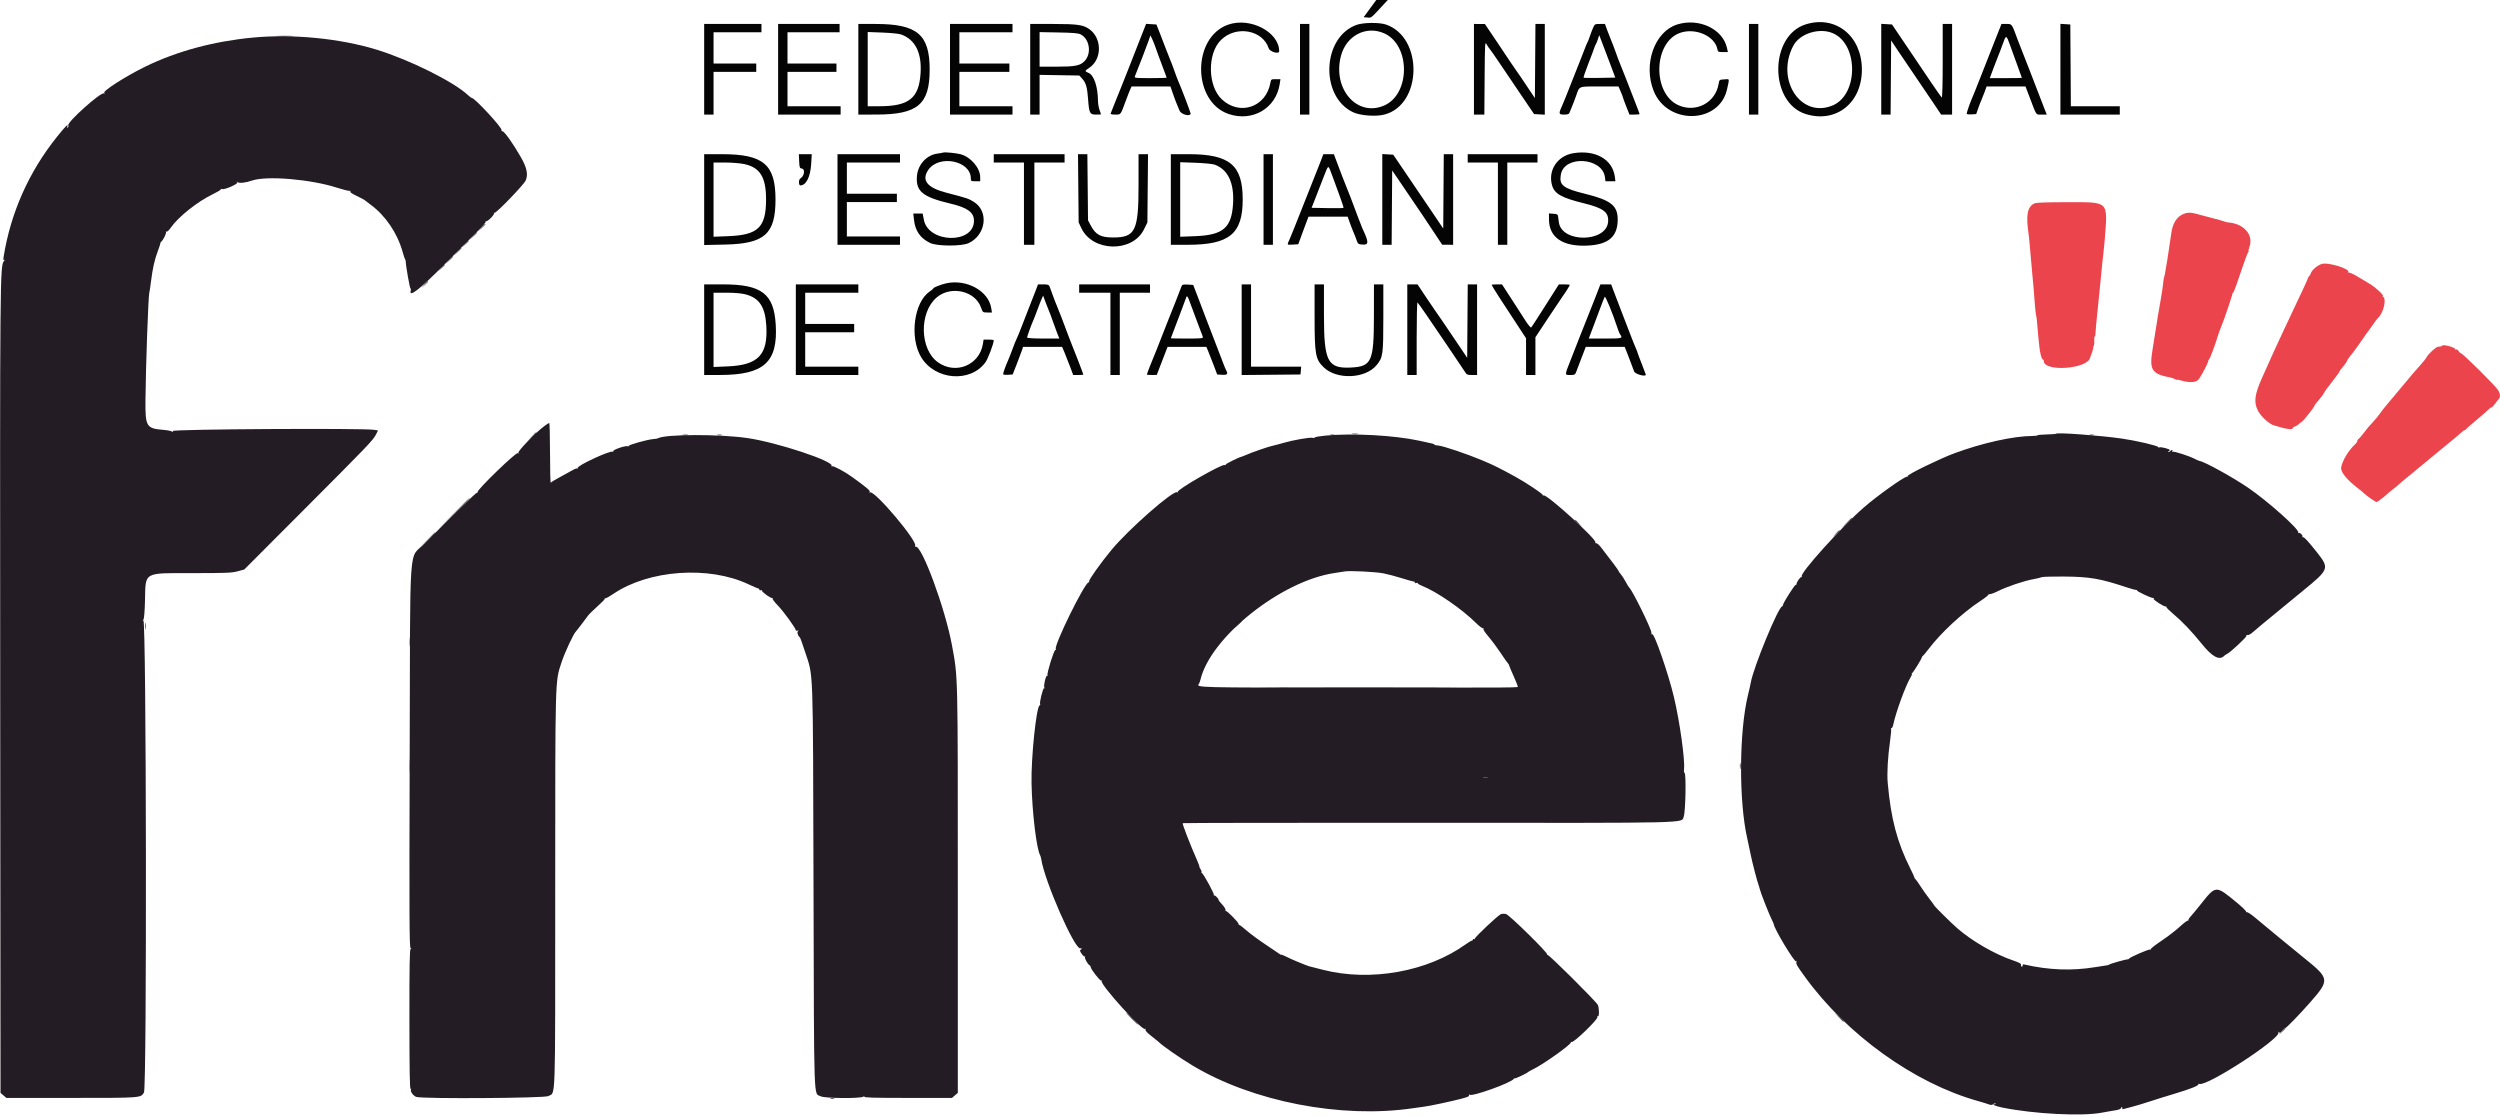 <svg id="svg" version="1.1" xmlns="http://www.w3.org/2000/svg" xmlns:xlink="http://www.w3.org/1999/xlink" width="400" height="178.659" viewBox="0, 0, 400,178.659"><g id="svgg"><path id="path0" d="M325.500 32.548 C 324.377 33.077,324.117 34.448,324.576 37.417 C 324.619 37.692,324.731 38.854,324.825 40.000 C 324.919 41.146,325.070 42.833,325.159 43.750 C 325.340 45.604,325.436 46.738,325.588 48.833 C 325.645 49.612,325.734 50.362,325.785 50.500 C 325.836 50.637,325.897 51.087,325.920 51.500 C 325.966 52.345,326.312 55.783,326.389 56.167 C 326.578 57.105,326.713 57.500,326.847 57.500 C 326.931 57.500,327.000 57.611,327.000 57.746 C 327.000 59.575,334.161 59.029,334.431 57.179 C 334.438 57.126,334.538 56.858,334.653 56.583 C 334.767 56.308,334.878 55.930,334.899 55.743 C 334.920 55.556,334.978 55.331,335.028 55.243 C 335.078 55.155,335.101 54.802,335.081 54.458 C 335.060 54.115,335.095 53.833,335.158 53.833 C 335.221 53.833,335.275 53.627,335.279 53.375 C 335.285 52.919,335.440 51.190,335.589 49.917 C 335.632 49.550,335.828 47.600,336.025 45.583 C 336.446 41.259,336.422 41.495,336.563 40.333 C 336.624 39.829,336.709 38.967,336.751 38.417 C 337.244 32.040,337.555 32.353,330.725 32.352 C 327.380 32.351,325.790 32.411,325.500 32.548 M349.434 34.202 C 348.338 34.600,347.635 35.670,347.414 37.276 C 347.256 38.428,347.204 38.773,346.996 40.083 C 346.894 40.725,346.779 41.475,346.741 41.750 C 346.703 42.025,346.632 42.438,346.583 42.667 C 346.535 42.896,346.462 43.329,346.421 43.630 C 346.381 43.930,346.309 44.238,346.262 44.315 C 346.214 44.391,346.138 44.895,346.091 45.435 C 346.044 45.975,345.844 47.279,345.647 48.333 C 345.449 49.387,345.261 50.475,345.228 50.750 C 345.195 51.025,345.133 51.438,345.091 51.667 C 345.049 51.896,344.933 52.608,344.833 53.250 C 344.734 53.892,344.539 55.110,344.402 55.958 C 343.873 59.213,344.272 59.827,347.294 60.409 C 347.487 60.446,347.800 60.560,347.989 60.661 C 348.178 60.762,348.333 60.810,348.333 60.767 C 348.333 60.725,348.577 60.762,348.875 60.851 C 350.254 61.261,351.292 61.228,351.726 60.760 C 352.125 60.330,353.329 58.060,353.313 57.769 C 353.309 57.687,353.368 57.575,353.444 57.519 C 353.583 57.417,354.364 55.353,354.744 54.083 C 354.854 53.717,355.004 53.267,355.078 53.083 C 355.651 51.659,356.182 50.203,356.567 49.000 C 356.816 48.221,357.058 47.471,357.104 47.333 C 357.150 47.196,357.177 47.054,357.163 47.019 C 357.149 46.983,357.201 46.908,357.277 46.852 C 357.428 46.742,357.807 45.717,358.853 42.588 C 359.220 41.491,359.600 40.497,359.697 40.380 C 359.795 40.263,359.831 40.167,359.778 40.167 C 359.725 40.167,359.782 39.881,359.905 39.532 C 360.604 37.551,359.033 35.767,356.422 35.577 C 356.327 35.570,356.137 35.521,356.000 35.468 C 355.708 35.356,354.818 35.107,353.417 34.745 C 352.867 34.603,352.304 34.455,352.167 34.415 C 350.622 33.970,350.169 33.935,349.434 34.202 M371.440 42.243 C 370.712 42.504,369.890 43.221,369.729 43.738 C 369.670 43.928,369.552 44.128,369.466 44.183 C 369.381 44.238,369.290 44.388,369.265 44.517 C 369.240 44.645,368.860 45.500,368.420 46.417 C 367.555 48.223,366.160 51.181,365.670 52.250 C 365.502 52.617,365.065 53.554,364.700 54.333 C 364.063 55.691,363.597 56.719,361.937 60.433 C 360.730 63.132,360.575 64.361,361.273 65.711 C 361.766 66.664,363.168 67.934,363.877 68.070 C 363.991 68.091,364.491 68.235,364.989 68.388 C 365.987 68.695,366.833 68.752,366.833 68.511 C 366.833 68.426,366.983 68.308,367.166 68.250 C 367.348 68.192,367.592 68.053,367.707 67.941 C 367.822 67.828,368.084 67.621,368.288 67.480 C 368.656 67.226,370.329 65.094,370.338 64.867 C 370.341 64.803,370.630 64.427,370.981 64.033 C 371.333 63.638,371.724 63.113,371.852 62.866 C 371.979 62.619,372.158 62.335,372.250 62.236 C 372.342 62.136,372.567 61.847,372.750 61.594 C 372.933 61.340,373.365 60.773,373.708 60.334 C 374.052 59.895,374.333 59.483,374.333 59.419 C 374.333 59.355,374.596 58.996,374.917 58.621 C 375.238 58.247,375.500 57.867,375.500 57.779 C 375.500 57.690,375.781 57.276,376.125 56.858 C 376.646 56.225,377.761 54.676,378.707 53.271 C 378.822 53.100,378.992 52.875,379.083 52.771 C 379.175 52.668,379.475 52.246,379.750 51.833 C 380.025 51.421,380.337 51.008,380.443 50.917 C 381.337 50.143,381.897 47.856,381.287 47.468 C 381.175 47.397,381.155 47.337,381.242 47.336 C 381.542 47.331,380.083 45.966,379.250 45.473 C 378.792 45.202,377.866 44.647,377.193 44.240 C 376.520 43.832,375.883 43.549,375.777 43.610 C 375.670 43.670,375.642 43.655,375.714 43.576 C 376.192 43.051,372.446 41.883,371.440 42.243 M390.764 55.292 C 390.639 55.416,390.554 55.440,390.084 55.479 C 389.750 55.507,388.536 56.617,388.251 57.154 C 388.126 57.390,387.699 57.932,387.303 58.359 C 386.907 58.786,386.358 59.409,386.083 59.744 C 385.808 60.080,385.471 60.483,385.333 60.642 C 384.937 61.098,382.597 63.896,382.457 64.082 C 382.387 64.174,382.102 64.512,381.824 64.833 C 381.545 65.154,381.082 65.750,380.795 66.157 C 380.508 66.565,380.043 67.135,379.761 67.424 C 379.172 68.031,378.653 68.649,378.027 69.491 C 377.784 69.817,377.491 70.143,377.376 70.217 C 377.261 70.290,377.167 70.442,377.167 70.555 C 377.167 70.667,377.035 70.879,376.875 71.026 C 375.780 72.027,374.774 73.683,374.590 74.786 C 374.467 75.523,375.483 76.764,377.420 78.241 C 377.744 78.489,378.139 78.823,378.297 78.985 C 378.639 79.336,380.093 80.333,380.263 80.333 C 380.385 80.333,381.784 79.256,382.083 78.931 C 382.175 78.831,382.533 78.539,382.879 78.280 C 383.225 78.022,383.675 77.647,383.879 77.446 C 384.083 77.246,384.586 76.820,384.997 76.500 C 385.408 76.179,385.866 75.804,386.015 75.667 C 386.164 75.529,386.573 75.192,386.922 74.917 C 387.272 74.642,387.911 74.117,388.342 73.750 C 388.774 73.383,389.417 72.847,389.772 72.559 C 390.127 72.270,390.754 71.755,391.167 71.414 C 391.579 71.073,392.251 70.522,392.660 70.189 C 393.069 69.856,393.579 69.415,393.793 69.208 C 394.007 69.002,394.247 68.833,394.327 68.833 C 394.407 68.833,394.497 68.775,394.528 68.704 C 394.558 68.633,395.258 68.016,396.083 67.333 C 396.908 66.650,397.790 65.883,398.043 65.629 C 398.296 65.375,398.572 65.167,398.657 65.167 C 398.741 65.167,398.982 64.923,399.191 64.625 C 399.401 64.327,399.669 63.984,399.786 63.863 C 400.089 63.552,400.050 62.999,399.686 62.417 C 399.205 61.647,394.003 56.500,393.707 56.500 C 393.637 56.500,393.485 56.347,393.368 56.160 C 393.251 55.973,393.083 55.865,392.995 55.920 C 392.906 55.975,392.833 55.952,392.833 55.868 C 392.833 55.587,390.984 55.072,390.764 55.292 " stroke="none" fill="#ec444c" fill-rule="evenodd"></path><path id="path1" d="M219.194 1.375 L 218.183 2.750 218.792 2.804 C 219.442 2.861,219.271 2.999,221.388 0.708 L 222.042 -0.000 221.124 -0.000 L 220.205 0.000 219.194 1.375 M196.513 3.941 C 190.696 5.977,190.749 16.261,196.586 18.242 C 200.410 19.541,204.173 17.325,204.757 13.431 L 204.871 12.667 204.121 12.667 C 203.385 12.667,203.368 12.679,203.255 13.292 C 202.543 17.159,198.353 18.569,195.501 15.901 C 193.213 13.761,193.143 8.559,195.373 6.378 C 197.776 4.029,202.019 4.778,202.991 7.722 C 203.182 8.302,204.667 8.723,204.667 8.197 C 204.667 5.123,200.038 2.707,196.513 3.941 M217.083 3.969 C 211.578 5.897,211.132 15.331,216.424 17.929 C 217.570 18.492,220.056 18.693,221.473 18.337 C 227.567 16.807,227.773 5.970,221.747 3.924 C 220.691 3.566,218.167 3.590,217.083 3.969 M268.362 3.914 C 264.729 5.048,262.874 10.277,264.589 14.552 C 266.794 20.053,275.106 19.848,276.333 14.263 C 276.726 12.473,276.775 12.642,275.884 12.699 C 275.094 12.750,275.091 12.753,274.973 13.446 C 274.467 16.432,271.361 18.079,268.568 16.844 C 264.342 14.975,264.516 6.771,268.813 5.257 C 271.253 4.397,274.358 5.751,274.780 7.858 C 274.869 8.301,274.929 8.333,275.670 8.333 L 276.465 8.333 276.310 7.645 C 275.631 4.626,271.818 2.835,268.362 3.914 M288.915 3.898 C 283.067 5.731,283.060 16.406,288.905 18.242 C 293.771 19.770,297.935 16.457,297.902 11.083 C 297.869 5.732,293.700 2.399,288.915 3.898 M112.667 11.083 L 112.667 18.333 113.417 18.333 L 114.167 18.333 114.167 14.917 L 114.167 11.500 117.583 11.500 L 121.000 11.500 121.000 10.833 L 121.000 10.167 117.583 10.167 L 114.167 10.167 114.167 7.667 L 114.167 5.167 118.000 5.167 L 121.833 5.167 121.833 4.500 L 121.833 3.833 117.250 3.833 L 112.667 3.833 112.667 11.083 M124.500 11.083 L 124.500 18.333 129.500 18.333 L 134.500 18.333 134.500 17.667 L 134.500 17.000 130.250 17.000 L 126.000 17.000 126.000 14.250 L 126.000 11.500 129.917 11.500 L 133.833 11.500 133.833 10.833 L 133.833 10.167 129.917 10.167 L 126.000 10.167 126.000 7.667 L 126.000 5.167 130.167 5.167 L 134.333 5.167 134.333 4.500 L 134.333 3.833 129.417 3.833 L 124.500 3.833 124.500 11.083 M137.333 11.083 L 137.333 18.333 140.208 18.330 C 146.822 18.324,148.739 16.715,148.747 11.167 C 148.754 5.509,146.767 3.833,140.053 3.833 L 137.333 3.833 137.333 11.083 M152.000 11.083 L 152.000 18.333 157.000 18.333 L 162.000 18.333 162.000 17.667 L 162.000 17.000 157.750 17.000 L 153.500 17.000 153.500 14.250 L 153.500 11.500 157.500 11.500 L 161.500 11.500 161.500 10.833 L 161.500 10.167 157.500 10.167 L 153.500 10.167 153.500 7.667 L 153.500 5.167 157.750 5.167 L 162.000 5.167 162.000 4.500 L 162.000 3.833 157.000 3.833 L 152.000 3.833 152.000 11.083 M164.833 11.083 L 164.833 18.333 165.583 18.333 L 166.333 18.333 166.333 15.157 L 166.333 11.980 169.514 12.032 L 172.695 12.083 173.173 12.618 C 173.753 13.268,173.955 13.977,174.092 15.833 C 174.261 18.128,174.364 18.333,175.346 18.333 C 175.797 18.333,176.166 18.315,176.164 18.292 C 176.163 18.269,176.054 17.950,175.921 17.583 C 175.789 17.217,175.678 16.548,175.674 16.097 C 175.654 13.862,175.032 12.025,174.175 11.670 C 173.534 11.404,173.540 11.335,174.250 10.875 C 176.295 9.550,176.366 6.242,174.382 4.731 C 173.386 3.972,172.460 3.833,168.408 3.833 L 164.833 3.833 164.833 11.083 M182.535 5.950 C 182.071 7.124,181.196 9.358,180.590 10.917 C 179.983 12.475,179.418 13.900,179.333 14.083 C 179.249 14.267,178.870 15.204,178.491 16.167 C 178.112 17.129,177.764 18.010,177.717 18.125 C 177.655 18.275,177.858 18.333,178.441 18.333 C 179.359 18.333,179.270 18.451,180.141 16.083 C 180.411 15.350,180.727 14.544,180.843 14.292 L 181.054 13.833 184.163 13.833 L 187.272 13.833 187.659 14.958 C 187.872 15.577,188.143 16.308,188.263 16.583 C 188.382 16.858,188.593 17.365,188.731 17.708 C 188.983 18.333,190.500 18.714,190.500 18.153 C 190.500 17.983,188.837 13.634,188.498 12.917 C 188.411 12.733,188.143 12.021,187.902 11.333 C 187.662 10.646,187.363 9.858,187.239 9.583 C 187.114 9.308,186.789 8.483,186.515 7.750 C 186.242 7.017,185.795 5.854,185.522 5.167 L 185.026 3.917 184.202 3.867 L 183.377 3.817 182.535 5.950 M208.000 11.083 L 208.000 18.333 208.750 18.333 L 209.500 18.333 209.500 11.083 L 209.500 3.833 208.750 3.833 L 208.000 3.833 208.000 11.083 M235.833 11.083 L 235.833 18.333 236.665 18.333 L 237.496 18.333 237.540 12.458 C 237.582 6.789,237.593 6.602,237.871 7.109 C 238.029 7.398,238.255 7.736,238.372 7.859 C 238.489 7.982,239.163 8.946,239.870 10.000 C 240.577 11.054,242.122 13.342,243.303 15.083 L 245.451 18.250 246.309 18.300 L 247.167 18.351 247.167 11.092 L 247.167 3.833 246.419 3.833 L 245.671 3.833 245.627 9.763 L 245.583 15.692 244.667 14.331 C 244.162 13.582,243.563 12.685,243.333 12.338 C 243.104 11.990,242.782 11.528,242.617 11.311 C 242.452 11.094,242.040 10.493,241.700 9.974 C 241.361 9.456,240.296 7.864,239.333 6.436 L 237.583 3.841 236.708 3.837 L 235.833 3.833 235.833 11.083 M254.853 4.542 C 254.687 4.931,254.454 5.550,254.337 5.917 C 254.219 6.283,254.069 6.658,254.002 6.750 C 253.936 6.842,253.673 7.479,253.419 8.167 C 253.165 8.854,252.858 9.642,252.737 9.917 C 252.615 10.192,252.021 11.692,251.415 13.250 C 250.810 14.808,250.172 16.394,249.998 16.773 C 249.341 18.208,249.360 18.333,250.237 18.333 C 250.823 18.333,251.035 18.263,251.113 18.042 C 251.170 17.881,251.346 17.450,251.505 17.083 C 251.664 16.717,251.966 15.929,252.175 15.333 C 252.739 13.729,252.480 13.833,255.917 13.833 L 258.959 13.833 259.313 14.656 C 259.507 15.108,259.667 15.525,259.667 15.581 C 259.667 15.637,259.902 16.280,260.190 17.008 L 260.714 18.333 261.524 18.333 C 261.969 18.333,262.333 18.293,262.333 18.244 C 262.333 18.195,261.996 17.295,261.583 16.244 C 261.171 15.193,260.493 13.452,260.076 12.375 C 259.660 11.298,259.249 10.267,259.163 10.083 C 259.077 9.900,258.809 9.188,258.568 8.500 C 258.326 7.813,257.999 6.950,257.840 6.583 C 257.681 6.217,257.381 5.448,257.172 4.875 L 256.793 3.833 255.974 3.833 C 255.169 3.833,255.150 3.845,254.853 4.542 M279.833 11.083 L 279.833 18.333 280.583 18.333 L 281.333 18.333 281.333 11.083 L 281.333 3.833 280.583 3.833 L 279.833 3.833 279.833 11.083 M301.000 11.075 L 301.000 18.333 301.748 18.333 L 302.496 18.333 302.540 12.404 L 302.583 6.475 303.449 7.779 C 303.925 8.496,305.109 10.246,306.080 11.667 C 307.051 13.088,308.461 15.169,309.213 16.292 L 310.581 18.333 311.457 18.333 L 312.333 18.333 312.333 11.083 L 312.333 3.833 311.583 3.833 L 310.833 3.833 310.833 9.760 C 310.833 13.194,310.771 15.648,310.685 15.594 C 310.603 15.544,309.817 14.433,308.938 13.126 C 308.058 11.819,306.300 9.213,305.030 7.333 L 302.721 3.917 301.861 3.866 L 301.000 3.816 301.000 11.075 M319.131 6.625 C 318.523 8.160,317.528 10.692,316.920 12.250 C 316.312 13.808,315.701 15.331,315.562 15.634 C 315.258 16.296,314.667 17.992,314.667 18.202 C 314.667 18.284,315.010 18.329,315.430 18.301 L 316.194 18.250 316.512 17.333 C 316.687 16.829,316.904 16.267,316.994 16.083 C 317.084 15.900,317.315 15.319,317.508 14.792 L 317.857 13.833 320.970 13.835 L 324.083 13.838 324.732 15.544 C 325.903 18.626,325.702 18.333,326.649 18.333 L 327.482 18.333 327.168 17.542 C 326.697 16.356,325.813 14.064,324.676 11.083 C 324.116 9.617,323.587 8.267,323.499 8.083 C 323.411 7.900,323.120 7.150,322.851 6.417 C 321.870 3.742,321.934 3.833,321.033 3.833 L 320.237 3.833 319.131 6.625 M329.667 11.074 L 329.667 18.333 334.417 18.333 L 339.167 18.333 339.167 17.667 L 339.167 17.000 335.252 17.000 L 331.337 17.000 331.294 10.458 L 331.250 3.917 330.458 3.866 L 329.667 3.815 329.667 11.074 M221.500 5.346 C 225.678 7.235,225.678 15.013,221.500 16.869 C 217.148 18.802,213.147 14.217,214.559 8.917 C 215.422 5.679,218.610 4.040,221.500 5.346 M293.333 5.346 C 297.362 7.168,297.331 15.083,293.288 16.841 C 288.209 19.051,284.038 12.822,286.920 7.333 C 287.964 5.346,291.149 4.359,293.333 5.346 M144.167 5.510 C 146.437 6.325,147.502 8.440,147.292 11.715 C 147.034 15.734,145.439 17.000,140.636 17.000 L 138.833 17.000 138.833 11.060 L 138.833 5.121 141.208 5.211 C 142.515 5.260,143.846 5.395,144.167 5.510 M172.902 5.500 C 174.368 6.256,174.694 8.614,173.497 9.810 C 172.794 10.514,171.995 10.667,169.022 10.667 L 166.333 10.667 166.333 7.903 L 166.333 5.140 169.375 5.195 C 171.666 5.236,172.536 5.312,172.902 5.500 M44.368 5.790 C 44.982 5.822,46.032 5.822,46.701 5.791 C 47.370 5.759,46.867 5.733,45.583 5.732 C 44.300 5.732,43.753 5.758,44.368 5.790 M184.930 7.715 C 185.088 8.193,185.543 9.430,185.942 10.466 C 186.340 11.501,186.667 12.382,186.667 12.424 C 186.667 12.466,185.496 12.500,184.066 12.500 C 181.654 12.500,181.473 12.479,181.583 12.208 C 182.165 10.778,183.586 7.088,183.799 6.454 L 184.066 5.658 184.355 6.253 C 184.514 6.580,184.773 7.238,184.930 7.715 M257.635 10.250 L 258.447 12.417 255.950 12.463 C 254.577 12.488,253.417 12.473,253.373 12.429 C 253.329 12.384,253.667 11.389,254.125 10.216 C 254.583 9.043,255.014 7.896,255.083 7.667 C 255.151 7.438,255.264 7.175,255.332 7.083 C 255.401 6.992,255.550 6.625,255.665 6.270 L 255.874 5.622 256.348 6.853 C 256.609 7.530,257.188 9.058,257.635 10.250 M321.631 7.292 C 321.918 8.094,322.454 9.575,322.823 10.583 C 323.191 11.592,323.494 12.435,323.496 12.458 C 323.498 12.481,322.345 12.500,320.934 12.500 L 318.368 12.500 318.938 10.958 C 319.252 10.110,319.607 9.192,319.729 8.917 C 319.850 8.642,320.156 7.835,320.408 7.125 C 320.980 5.515,320.996 5.517,321.631 7.292 M150.917 24.408 C 150.825 24.444,150.401 24.521,149.975 24.578 C 148.256 24.809,146.879 26.314,146.713 28.142 C 146.490 30.601,147.601 31.520,152.078 32.579 C 154.817 33.227,155.833 33.972,155.833 35.333 C 155.833 39.077,148.562 38.936,147.822 35.178 L 147.623 34.167 146.873 34.167 L 146.124 34.167 146.240 35.196 C 146.440 36.962,147.262 38.130,148.833 38.881 C 149.950 39.415,153.889 39.422,155.000 38.893 C 157.728 37.592,158.236 33.904,155.900 32.357 C 155.062 31.802,154.791 31.710,151.389 30.825 C 148.336 30.031,147.394 28.832,148.527 27.182 C 150.237 24.691,155.329 25.708,155.333 28.542 C 155.333 28.974,155.376 29.000,156.083 29.000 L 156.833 29.000 156.833 28.352 C 156.833 26.880,155.316 25.104,153.694 24.678 C 152.977 24.490,151.157 24.313,150.917 24.408 M251.701 24.519 C 249.176 24.939,247.646 27.271,248.331 29.657 C 248.718 31.007,249.857 31.650,253.414 32.523 C 256.581 33.301,257.443 33.970,257.292 35.533 C 256.979 38.796,249.957 38.887,249.429 35.635 C 249.380 35.332,249.320 34.896,249.295 34.667 C 249.256 34.304,249.158 34.243,248.542 34.199 L 247.833 34.148 247.837 35.115 C 247.848 37.969,249.997 39.455,253.889 39.300 C 257.344 39.163,258.833 37.897,258.833 35.099 C 258.833 32.890,257.711 32.013,253.586 31.000 C 250.067 30.135,249.421 29.614,249.742 27.900 C 250.324 24.797,256.365 25.179,256.790 28.347 L 256.877 29.000 257.673 29.000 L 258.468 29.000 258.377 28.292 C 258.015 25.489,255.252 23.928,251.701 24.519 M112.667 31.936 L 112.667 39.205 116.042 39.130 C 122.342 38.991,124.081 37.430,124.081 31.917 C 124.081 26.316,122.148 24.676,115.542 24.670 L 112.667 24.667 112.667 31.936 M127.867 25.792 C 127.912 26.814,127.951 26.922,128.292 26.970 C 128.864 27.051,128.699 28.172,128.059 28.550 C 127.759 28.727,127.760 29.667,128.061 29.667 C 128.974 29.667,129.666 28.293,129.789 26.237 L 129.882 24.667 128.850 24.667 L 127.818 24.667 127.867 25.792 M134.000 31.917 L 134.000 39.167 139.000 39.167 L 144.000 39.167 144.000 38.500 L 144.000 37.833 139.750 37.833 L 135.500 37.833 135.500 35.083 L 135.500 32.333 139.500 32.333 L 143.500 32.333 143.500 31.667 L 143.500 31.000 139.500 31.000 L 135.500 31.000 135.500 28.500 L 135.500 26.000 139.750 26.000 L 144.000 26.000 144.000 25.333 L 144.000 24.667 139.000 24.667 L 134.000 24.667 134.000 31.917 M159.000 25.333 L 159.000 26.000 161.417 26.000 L 163.833 26.000 163.833 32.583 L 163.833 39.167 164.667 39.167 L 165.500 39.167 165.500 32.583 L 165.500 26.000 167.917 26.000 L 170.333 26.000 170.333 25.333 L 170.333 24.667 164.667 24.667 L 159.000 24.667 159.000 25.333 M172.531 30.125 L 172.583 35.583 173.016 36.500 C 174.819 40.324,181.189 40.453,183.036 36.702 L 183.583 35.592 183.633 30.129 L 183.684 24.667 182.925 24.667 L 182.167 24.667 182.167 29.599 C 182.167 36.936,181.661 37.986,178.120 37.996 C 176.123 38.002,175.309 37.569,174.524 36.083 L 174.083 35.250 174.031 29.958 L 173.979 24.667 173.229 24.667 L 172.479 24.667 172.531 30.125 M187.333 31.917 L 187.333 39.167 190.042 39.166 C 196.715 39.163,198.833 37.414,198.833 31.907 C 198.833 26.414,196.763 24.676,190.208 24.670 L 187.333 24.667 187.333 31.917 M202.167 31.917 L 202.167 39.167 202.917 39.167 L 203.667 39.167 203.667 31.917 L 203.667 24.667 202.917 24.667 L 202.167 24.667 202.167 31.917 M211.180 26.125 C 210.872 26.927,210.523 27.808,210.404 28.083 C 210.285 28.358,209.394 30.608,208.424 33.083 C 207.454 35.558,206.512 37.904,206.330 38.296 C 205.897 39.231,205.872 39.192,206.861 39.134 L 207.721 39.083 208.363 37.333 C 208.716 36.371,209.086 35.377,209.185 35.125 L 209.366 34.667 212.494 34.667 L 215.622 34.667 215.996 35.708 C 216.202 36.281,216.473 36.975,216.598 37.250 C 216.724 37.525,216.929 38.050,217.054 38.417 C 217.272 39.053,217.317 39.086,218.058 39.134 C 219.024 39.197,219.013 38.711,217.999 36.583 C 217.911 36.400,217.617 35.650,217.345 34.917 C 216.327 32.173,215.651 30.406,215.496 30.083 C 215.408 29.900,215.067 29.037,214.739 28.167 C 214.410 27.296,213.979 26.152,213.779 25.625 L 213.417 24.667 212.579 24.667 L 211.741 24.667 211.180 26.125 M221.167 31.908 L 221.167 39.167 221.915 39.167 L 222.662 39.167 222.706 33.220 L 222.750 27.274 224.329 29.595 C 227.246 33.882,228.162 35.240,229.459 37.202 L 230.750 39.154 231.625 39.160 L 232.500 39.167 232.500 31.917 L 232.500 24.667 231.752 24.667 L 231.004 24.667 230.960 30.618 L 230.917 36.568 229.577 34.576 C 228.419 32.854,226.531 30.068,223.667 25.853 L 222.917 24.750 222.042 24.700 L 221.167 24.649 221.167 31.908 M234.833 25.333 L 234.833 26.000 237.250 26.000 L 239.667 26.000 239.667 32.583 L 239.667 39.167 240.417 39.167 L 241.167 39.167 241.167 32.583 L 241.167 26.000 243.583 26.000 L 246.000 26.000 246.000 25.333 L 246.000 24.667 240.417 24.667 L 234.833 24.667 234.833 25.333 M119.071 26.250 C 121.609 26.788,122.578 28.357,122.570 31.917 C 122.560 36.380,121.312 37.596,116.542 37.785 L 114.167 37.879 114.167 31.940 L 114.167 26.000 116.042 26.003 C 117.073 26.004,118.436 26.116,119.071 26.250 M194.333 26.340 C 196.484 27.107,197.504 29.289,197.286 32.657 C 197.039 36.471,195.680 37.617,191.208 37.788 L 188.833 37.879 188.833 31.917 L 188.833 25.955 191.292 26.044 C 192.644 26.093,194.012 26.226,194.333 26.340 M212.788 27.125 C 212.899 27.377,213.133 28.000,213.308 28.509 C 213.483 29.019,213.944 30.279,214.332 31.310 C 214.720 32.341,215.002 33.220,214.959 33.264 C 214.915 33.307,213.750 33.322,212.369 33.296 L 209.858 33.250 210.480 31.667 C 210.822 30.796,211.397 29.315,211.759 28.376 C 212.486 26.489,212.499 26.472,212.788 27.125 M76.991 36.458 L 76.417 37.083 77.042 36.509 C 77.385 36.193,77.667 35.912,77.667 35.884 C 77.667 35.757,77.526 35.877,76.991 36.458 M75.658 37.792 L 75.083 38.417 75.708 37.842 C 76.052 37.526,76.333 37.245,76.333 37.217 C 76.333 37.090,76.192 37.210,75.658 37.792 M74.406 39.042 L 73.917 39.583 74.458 39.094 C 74.963 38.638,75.077 38.500,74.948 38.500 C 74.919 38.500,74.675 38.744,74.406 39.042 M73.158 40.292 L 72.583 40.917 73.208 40.342 C 73.552 40.026,73.833 39.745,73.833 39.717 C 73.833 39.590,73.692 39.710,73.158 40.292 M71.824 41.625 L 71.250 42.250 71.875 41.676 C 72.219 41.360,72.500 41.078,72.500 41.051 C 72.500 40.923,72.359 41.043,71.824 41.625 M70.573 42.875 L 70.083 43.417 70.625 42.927 C 70.923 42.658,71.167 42.414,71.167 42.385 C 71.167 42.257,71.029 42.370,70.573 42.875 M67.906 45.542 L 67.417 46.083 67.958 45.594 C 68.463 45.138,68.577 45.000,68.448 45.000 C 68.419 45.000,68.175 45.244,67.906 45.542 M151.417 45.325 C 150.598 45.502,149.334 45.998,149.332 46.143 C 149.332 46.202,149.062 46.433,148.734 46.657 C 146.229 48.363,145.501 54.006,147.381 57.144 C 149.590 60.832,155.266 61.287,157.670 57.969 C 158.074 57.411,159.000 54.961,159.000 54.450 C 159.000 54.386,158.635 54.333,158.188 54.333 L 157.376 54.333 157.267 55.014 C 156.722 58.424,152.924 59.988,150.080 57.973 C 147.153 55.899,147.030 50.022,149.863 47.597 C 152.130 45.656,156.011 46.527,156.957 49.189 C 157.242 49.992,157.252 50.000,157.977 50.000 L 158.709 50.000 158.596 49.292 C 158.158 46.550,154.671 44.624,151.417 45.325 M112.667 52.750 L 112.667 60.000 115.208 59.997 C 122.240 59.988,124.487 57.949,124.116 51.917 C 123.813 46.984,121.857 45.500,115.658 45.500 L 112.667 45.500 112.667 52.750 M127.333 52.750 L 127.333 60.000 132.333 60.000 L 137.333 60.000 137.333 59.333 L 137.333 58.667 133.083 58.667 L 128.833 58.667 128.833 55.917 L 128.833 53.167 132.750 53.167 L 136.667 53.167 136.667 52.500 L 136.667 51.833 132.750 51.833 L 128.833 51.833 128.833 49.333 L 128.833 46.833 133.083 46.833 L 137.333 46.833 137.333 46.167 L 137.333 45.500 132.333 45.500 L 127.333 45.500 127.333 52.750 M165.722 46.458 C 165.523 46.985,165.046 48.204,164.663 49.167 C 164.280 50.129,163.710 51.592,163.398 52.417 C 163.085 53.242,162.752 54.053,162.657 54.219 C 162.561 54.386,162.260 55.136,161.986 55.886 C 161.712 56.636,161.375 57.492,161.238 57.788 C 160.926 58.460,160.500 59.657,160.500 59.863 C 160.500 59.949,160.844 59.995,161.263 59.967 L 162.027 59.917 162.665 58.300 C 163.015 57.410,163.390 56.417,163.497 56.091 L 163.693 55.500 166.815 55.500 L 169.938 55.500 170.278 56.292 C 170.466 56.727,170.865 57.740,171.165 58.542 L 171.711 60.000 172.522 60.000 C 172.968 60.000,173.333 59.970,173.333 59.933 C 173.333 59.838,171.857 55.984,171.667 55.583 C 171.580 55.400,171.287 54.650,171.017 53.917 C 170.212 51.738,169.332 49.451,169.093 48.917 C 168.969 48.642,168.680 47.892,168.449 47.250 C 168.218 46.608,167.977 45.952,167.914 45.792 C 167.824 45.567,167.602 45.500,166.941 45.500 L 166.083 45.500 165.722 46.458 M172.667 46.167 L 172.667 46.833 175.167 46.833 L 177.667 46.833 177.667 53.417 L 177.667 60.000 178.417 60.000 L 179.167 60.000 179.167 53.417 L 179.167 46.833 181.583 46.833 L 184.000 46.833 184.000 46.167 L 184.000 45.500 178.333 45.500 L 172.667 45.500 172.667 46.167 M189.054 45.783 C 188.824 46.420,187.311 50.267,187.166 50.583 C 187.082 50.767,186.521 52.192,185.921 53.750 C 185.320 55.308,184.710 56.846,184.564 57.166 C 184.288 57.774,183.500 59.826,183.500 59.937 C 183.500 59.971,183.856 59.998,184.292 59.996 L 185.083 59.992 185.735 58.288 C 186.094 57.350,186.483 56.340,186.602 56.042 L 186.816 55.500 189.917 55.500 L 193.017 55.500 193.284 56.125 C 193.430 56.469,193.821 57.462,194.151 58.333 L 194.751 59.917 195.542 59.967 C 196.381 60.021,196.531 59.839,196.166 59.206 C 196.075 59.047,195.780 58.317,195.511 57.583 C 195.242 56.850,194.637 55.275,194.167 54.083 C 193.698 52.892,193.134 51.429,192.916 50.833 C 192.698 50.237,192.157 48.813,191.715 47.667 L 190.911 45.583 190.037 45.533 C 189.318 45.491,189.144 45.536,189.054 45.783 M198.667 52.753 L 198.667 60.005 203.375 59.961 L 208.083 59.917 208.135 59.292 L 208.187 58.667 204.177 58.667 L 200.167 58.667 200.167 52.083 L 200.167 45.500 199.417 45.500 L 198.667 45.500 198.667 52.753 M210.333 50.492 C 210.333 56.747,210.465 57.490,211.800 58.778 C 213.896 60.799,218.468 60.602,220.262 58.413 C 221.272 57.180,221.333 56.746,221.333 50.807 L 221.333 45.500 220.583 45.500 L 219.833 45.500 219.826 50.708 C 219.816 57.808,219.455 58.623,216.245 58.801 C 212.424 59.013,211.833 57.897,211.833 50.470 L 211.833 45.500 211.083 45.500 L 210.333 45.500 210.333 50.492 M225.167 52.750 L 225.167 60.000 225.917 60.000 L 226.667 60.000 226.667 54.157 C 226.667 50.943,226.726 48.350,226.799 48.395 C 226.872 48.440,227.528 49.356,228.257 50.430 C 228.987 51.504,230.584 53.853,231.807 55.650 C 233.031 57.447,234.182 59.160,234.366 59.458 C 234.669 59.950,234.774 60.000,235.516 60.000 L 236.333 60.000 236.333 52.750 L 236.333 45.500 235.585 45.500 L 234.838 45.500 234.794 51.375 L 234.750 57.250 233.462 55.333 C 231.348 52.186,229.696 49.761,229.546 49.583 C 229.469 49.492,228.820 48.535,228.105 47.458 L 226.803 45.500 225.985 45.500 L 225.167 45.500 225.167 52.750 M238.667 45.587 C 238.667 45.714,240.529 48.611,243.605 53.267 L 244.167 54.118 244.167 57.059 L 244.167 60.000 244.917 60.000 L 245.667 60.000 245.667 56.981 L 245.667 53.961 247.830 50.689 C 249.020 48.889,250.061 47.336,250.144 47.237 C 250.378 46.955,251.167 45.683,251.167 45.587 C 251.167 45.539,250.773 45.501,250.292 45.501 L 249.417 45.503 248.758 46.543 C 246.316 50.402,245.160 52.196,244.988 52.393 C 244.920 52.472,244.510 51.984,244.077 51.310 C 243.069 49.741,242.442 48.768,241.268 46.958 L 240.322 45.500 239.494 45.500 C 239.039 45.500,238.667 45.539,238.667 45.587 M255.174 47.792 C 254.685 49.052,254.188 50.308,254.069 50.583 C 253.949 50.858,253.428 52.171,252.910 53.500 C 252.392 54.829,251.638 56.754,251.234 57.777 C 250.332 60.064,250.331 60.000,251.254 60.000 C 251.925 60.000,252.027 59.950,252.174 59.542 C 252.266 59.290,252.652 58.277,253.032 57.292 L 253.723 55.500 256.839 55.500 L 259.954 55.500 260.625 57.208 C 260.994 58.148,261.367 59.142,261.453 59.417 C 261.592 59.860,263.333 60.347,263.333 59.943 C 263.333 59.902,263.033 59.112,262.667 58.187 C 262.300 57.262,262.000 56.459,262.000 56.403 C 262.000 56.346,261.891 56.064,261.758 55.775 C 261.624 55.486,261.171 54.350,260.750 53.250 C 260.329 52.150,259.622 50.313,259.179 49.167 C 258.736 48.021,258.242 46.727,258.081 46.292 L 257.788 45.500 256.925 45.500 L 256.063 45.500 255.174 47.792 M119.257 47.090 C 121.480 47.666,122.421 49.068,122.607 52.083 C 122.895 56.752,121.336 58.411,116.467 58.620 L 114.167 58.718 114.167 52.776 L 114.167 46.833 116.215 46.833 C 117.520 46.833,118.624 46.927,119.257 47.090 M167.838 49.750 C 167.928 49.933,168.180 50.608,168.398 51.250 C 168.616 51.892,168.953 52.810,169.145 53.292 L 169.495 54.167 166.914 54.167 C 165.345 54.167,164.333 54.103,164.333 54.004 C 164.333 53.824,165.075 51.779,165.332 51.250 C 165.421 51.067,165.712 50.317,165.979 49.583 C 166.246 48.850,166.563 48.036,166.683 47.775 L 166.902 47.300 167.289 48.359 C 167.501 48.940,167.749 49.567,167.838 49.750 M190.466 48.583 C 190.655 49.133,191.157 50.483,191.583 51.583 C 192.008 52.683,192.398 53.715,192.448 53.875 C 192.532 54.144,192.339 54.167,189.936 54.167 C 188.505 54.167,187.334 54.148,187.334 54.125 C 187.335 54.086,187.728 53.047,189.116 49.417 C 189.431 48.592,189.732 47.780,189.784 47.614 C 189.913 47.198,190.065 47.414,190.466 48.583 M258.746 52.333 C 258.910 52.837,259.098 53.325,259.163 53.417 C 259.686 54.151,259.636 54.167,256.845 54.167 L 254.201 54.167 254.788 52.625 C 255.111 51.777,255.659 50.318,256.006 49.383 C 256.353 48.448,256.691 47.596,256.757 47.489 C 256.867 47.310,258.041 50.167,258.746 52.333 M85.075 69.875 L 84.417 70.583 85.125 69.925 C 85.784 69.312,85.910 69.167,85.784 69.167 C 85.757 69.167,85.438 69.485,85.075 69.875 M216.377 69.453 C 216.631 69.491,217.006 69.490,217.211 69.451 C 217.416 69.411,217.208 69.380,216.750 69.381 C 216.292 69.382,216.124 69.415,216.377 69.453 M109.292 69.618 C 109.498 69.657,109.835 69.657,110.042 69.618 C 110.248 69.578,110.079 69.545,109.667 69.545 C 109.254 69.545,109.085 69.578,109.292 69.618 M114.794 69.618 C 115.001 69.658,115.301 69.656,115.460 69.615 C 115.620 69.573,115.450 69.540,115.083 69.542 C 114.717 69.544,114.586 69.578,114.794 69.618 M212.875 69.615 C 213.035 69.657,213.298 69.657,213.458 69.615 C 213.619 69.573,213.487 69.539,213.167 69.539 C 212.846 69.539,212.715 69.573,212.875 69.615 M334.375 69.615 C 334.535 69.657,334.798 69.657,334.958 69.615 C 335.119 69.573,334.987 69.539,334.667 69.539 C 334.346 69.539,334.215 69.573,334.375 69.615 M72.498 82.292 L 69.917 84.917 72.542 82.335 C 74.980 79.937,75.242 79.667,75.123 79.667 C 75.099 79.667,73.918 80.848,72.498 82.292 M295.410 83.708 L 294.583 84.583 295.458 83.756 C 295.940 83.301,296.333 82.908,296.333 82.881 C 296.333 82.757,296.179 82.895,295.410 83.708 M252.000 83.219 C 252.000 83.248,252.244 83.491,252.542 83.760 L 253.083 84.250 252.594 83.708 C 252.138 83.203,252.000 83.090,252.000 83.219 M293.740 85.375 L 293.250 85.917 293.792 85.427 C 294.297 84.971,294.410 84.833,294.281 84.833 C 294.252 84.833,294.009 85.077,293.740 85.375 M68.163 86.625 L 66.750 88.083 68.208 86.670 C 69.563 85.358,69.743 85.167,69.621 85.167 C 69.596 85.167,68.940 85.823,68.163 86.625 M23.217 100.167 C 23.217 100.671,23.248 100.877,23.286 100.625 C 23.324 100.373,23.324 99.960,23.286 99.708 C 23.248 99.456,23.217 99.662,23.217 100.167 M197.991 99.958 L 197.417 100.583 198.042 100.009 C 198.623 99.474,198.743 99.333,198.616 99.333 C 198.588 99.333,198.307 99.615,197.991 99.958 M65.555 102.750 C 65.555 103.392,65.586 103.634,65.622 103.288 C 65.658 102.942,65.657 102.417,65.620 102.121 C 65.583 101.825,65.554 102.108,65.555 102.750 M204.542 109.958 C 211.577 109.982,223.090 109.982,230.125 109.958 C 237.160 109.934,231.404 109.915,217.333 109.915 C 203.262 109.915,197.506 109.934,204.542 109.958 M278.381 122.583 C 278.382 123.042,278.415 123.209,278.453 122.956 C 278.491 122.703,278.490 122.328,278.451 122.123 C 278.411 121.918,278.380 122.125,278.381 122.583 M181.083 163.000 C 181.628 163.550,182.110 164.000,182.156 164.000 C 182.202 164.000,181.794 163.550,181.250 163.000 C 180.706 162.450,180.223 162.000,180.177 162.000 C 180.131 162.000,180.539 162.450,181.083 163.000 M294.160 162.708 C 294.850 163.444,295.000 163.577,295.000 163.451 C 295.000 163.425,294.644 163.068,294.208 162.660 L 293.417 161.917 294.160 162.708 M365.073 165.042 L 364.583 165.583 365.125 165.094 C 365.630 164.638,365.743 164.500,365.615 164.500 C 365.586 164.500,365.342 164.744,365.073 165.042 M132.875 175.782 C 133.035 175.823,133.298 175.823,133.458 175.782 C 133.619 175.740,133.487 175.705,133.167 175.705 C 132.846 175.705,132.715 175.740,132.875 175.782 " stroke="none" fill="#040404" fill-rule="evenodd"></path><path id="path2" d="M65.562 122.583 C 65.563 123.592,65.590 123.983,65.623 123.452 C 65.657 122.922,65.656 122.097,65.623 121.619 C 65.589 121.141,65.562 121.575,65.562 122.583 M237.375 124.448 C 237.535 124.490,237.798 124.490,237.958 124.448 C 238.119 124.406,237.987 124.372,237.667 124.372 C 237.346 124.372,237.215 124.406,237.375 124.448 " stroke="none" fill="#242424" fill-rule="evenodd"></path><path id="path3" d="M40.417 6.016 C 34.160 6.612,28.268 8.206,23.250 10.659 C 20.094 12.203,16.333 14.615,16.687 14.868 C 16.865 14.995,16.852 15.011,16.627 14.938 C 16.055 14.755,10.727 19.530,10.927 20.049 C 10.979 20.187,10.943 20.349,10.847 20.408 C 10.735 20.478,10.711 20.408,10.783 20.217 C 10.978 19.697,10.429 20.248,9.105 21.902 C 4.617 27.508,1.722 34.014,0.583 41.058 C 0.501 41.561,0.526 41.672,0.698 41.571 C 0.818 41.500,0.790 41.588,0.635 41.765 C -0.002 42.494,-0.017 44.234,0.034 110.639 L 0.083 174.862 0.551 175.264 L 1.019 175.667 11.434 175.667 C 22.681 175.667,22.529 175.678,23.037 174.790 C 23.512 173.959,23.418 98.997,22.942 99.282 C 22.798 99.369,22.797 99.338,22.940 99.157 C 23.059 99.007,23.156 97.855,23.199 96.083 C 23.311 91.426,22.837 91.698,30.848 91.700 C 36.119 91.701,37.084 91.662,38.011 91.411 L 39.083 91.121 48.333 81.852 C 58.899 71.265,59.684 70.447,60.147 69.538 L 60.486 68.875 59.868 68.772 C 58.135 68.486,27.667 68.662,27.664 68.958 C 27.663 69.138,27.615 69.180,27.539 69.067 C 27.472 68.966,26.833 68.836,26.120 68.777 C 23.425 68.555,23.242 68.255,23.274 64.088 C 23.312 59.025,23.729 47.314,23.888 46.833 C 23.933 46.696,24.058 45.871,24.165 45.000 C 24.418 42.945,24.741 41.516,25.267 40.130 C 25.501 39.514,25.680 38.960,25.665 38.898 C 25.650 38.837,25.704 38.741,25.785 38.685 C 26.082 38.479,26.667 37.302,26.560 37.128 C 26.496 37.025,26.526 36.996,26.631 37.061 C 26.734 37.125,27.025 36.866,27.304 36.459 C 28.511 34.705,31.571 32.266,34.079 31.059 C 34.769 30.727,35.333 30.386,35.333 30.301 C 35.333 30.216,35.402 30.189,35.485 30.241 C 35.817 30.446,38.185 29.420,37.960 29.168 C 37.781 28.968,37.793 28.965,38.038 29.151 C 38.310 29.356,39.304 29.242,40.333 28.888 C 42.666 28.085,49.750 28.682,53.917 30.033 C 54.833 30.330,55.733 30.557,55.917 30.536 C 56.130 30.512,56.178 30.546,56.049 30.630 C 55.920 30.714,56.280 30.969,57.049 31.337 C 57.709 31.654,58.288 31.956,58.333 32.010 C 58.379 32.063,58.831 32.410,59.338 32.781 C 61.688 34.502,63.604 37.346,64.427 40.333 C 64.592 40.929,64.769 41.454,64.821 41.500 C 64.874 41.546,64.917 41.696,64.917 41.833 C 64.917 42.456,65.570 46.167,65.679 46.167 C 65.747 46.167,65.763 46.317,65.715 46.500 C 65.405 47.684,67.155 46.311,71.333 42.089 C 73.396 40.006,75.699 37.697,76.452 36.958 C 77.205 36.220,77.775 35.540,77.718 35.449 C 77.662 35.357,77.690 35.328,77.780 35.384 C 77.997 35.518,79.212 34.272,79.045 34.088 C 78.974 34.010,79.003 33.996,79.109 34.057 C 79.342 34.190,83.827 29.547,84.113 28.877 C 84.525 27.911,84.301 26.828,83.340 25.147 C 82.106 22.990,80.693 21.000,80.395 21.000 C 80.259 21.000,80.195 20.922,80.254 20.826 C 80.443 20.521,75.958 15.667,75.487 15.667 C 75.412 15.667,75.140 15.468,74.884 15.225 C 72.630 13.096,65.532 9.564,60.250 7.943 C 54.371 6.139,46.824 5.406,40.417 6.016 M87.089 68.176 C 85.621 69.286,82.839 72.153,82.936 72.455 C 83.016 72.702,83.003 72.710,82.853 72.500 C 82.659 72.228,76.260 78.414,76.438 78.702 C 76.486 78.779,76.451 78.821,76.360 78.796 C 76.212 78.755,72.343 82.514,67.950 86.968 C 65.340 89.615,65.647 85.268,65.548 120.979 C 65.476 146.656,65.499 151.564,65.690 151.684 C 65.856 151.790,65.861 151.829,65.709 151.831 C 65.544 151.833,65.502 154.203,65.507 163.089 C 65.512 171.321,65.563 174.314,65.699 174.230 C 65.814 174.159,65.838 174.191,65.761 174.315 C 65.590 174.592,66.098 175.316,66.597 175.505 C 67.472 175.838,87.135 175.716,87.727 175.374 C 88.926 174.682,88.832 177.486,88.835 142.500 C 88.839 108.050,88.810 109.130,89.831 106.016 C 90.378 104.347,91.782 101.348,92.178 101.000 C 92.274 100.916,93.474 99.344,94.068 98.523 C 94.243 98.281,94.933 97.600,95.600 97.010 C 96.268 96.420,96.784 95.888,96.748 95.829 C 96.711 95.770,96.776 95.722,96.892 95.722 C 97.008 95.722,97.570 95.405,98.140 95.018 C 103.807 91.169,113.424 90.489,119.765 93.488 C 120.554 93.861,121.267 94.167,121.350 94.167 C 121.432 94.167,121.500 94.250,121.500 94.351 C 121.500 94.453,121.616 94.491,121.759 94.436 C 121.901 94.382,121.974 94.407,121.922 94.492 C 121.811 94.671,123.335 95.772,123.583 95.692 C 123.675 95.663,123.692 95.697,123.620 95.769 C 123.549 95.840,123.934 96.352,124.477 96.907 C 125.373 97.824,127.333 100.535,127.333 100.857 C 127.333 100.930,127.465 100.947,127.625 100.896 C 127.847 100.824,127.862 100.841,127.691 100.963 C 127.474 101.119,127.650 101.733,127.989 102.000 C 128.047 102.046,128.411 103.058,128.797 104.250 C 130.166 108.470,130.063 105.634,130.162 141.833 C 130.260 177.672,130.160 174.810,131.328 175.414 C 131.975 175.749,137.804 175.786,138.158 175.458 C 138.337 175.292,138.359 175.292,138.265 175.458 C 138.171 175.624,139.612 175.667,145.231 175.667 L 152.315 175.667 152.782 175.264 L 153.250 174.862 153.250 142.389 C 153.250 107.192,153.281 108.503,152.317 103.250 C 151.241 97.391,147.497 87.227,146.502 87.462 C 146.396 87.488,146.359 87.426,146.421 87.326 C 146.855 86.624,140.014 78.512,139.207 78.771 C 138.998 78.839,138.977 78.822,139.131 78.710 C 139.336 78.563,138.728 78.042,136.333 76.311 C 135.185 75.480,133.326 74.485,133.139 74.601 C 133.032 74.666,132.994 74.645,133.051 74.552 C 133.505 73.818,124.331 70.778,119.583 70.088 C 115.114 69.438,106.406 69.461,105.273 70.125 C 105.194 70.171,104.852 70.230,104.514 70.255 C 103.586 70.324,100.496 71.191,100.596 71.354 C 100.644 71.432,100.570 71.453,100.431 71.399 C 100.067 71.259,97.972 71.987,98.108 72.206 C 98.171 72.308,98.140 72.337,98.037 72.273 C 97.641 72.028,92.236 74.541,92.442 74.874 C 92.502 74.972,92.480 75.007,92.393 74.953 C 92.305 74.899,91.937 75.031,91.575 75.246 C 91.213 75.462,90.317 75.955,89.583 76.342 C 88.850 76.730,88.195 77.130,88.128 77.232 C 88.060 77.334,88.004 75.223,88.003 72.542 C 88.001 69.860,87.944 67.669,87.875 67.671 C 87.806 67.674,87.452 67.901,87.089 68.176 M328.995 69.389 C 328.947 69.440,328.253 69.496,327.454 69.513 C 326.654 69.531,326.000 69.591,326.000 69.648 C 326.000 69.704,325.644 69.752,325.208 69.753 C 322.142 69.767,317.136 70.878,312.667 72.538 C 310.342 73.401,305.117 75.951,305.246 76.160 C 305.286 76.225,305.220 76.278,305.099 76.278 C 304.633 76.278,300.388 79.305,298.250 81.162 C 294.659 84.280,287.872 91.817,288.284 92.229 C 288.342 92.286,288.310 92.333,288.214 92.333 C 288.007 92.333,287.444 93.148,287.444 93.446 C 287.444 93.559,287.389 93.618,287.322 93.576 C 287.181 93.489,285.281 96.479,285.279 96.792 C 285.278 96.906,285.227 97.000,285.164 97.000 C 284.567 97.000,280.517 106.837,280.115 109.262 C 280.071 109.530,279.878 110.388,279.686 111.167 C 278.242 117.046,278.192 128.292,279.584 134.250 C 279.712 134.800,279.942 135.885,280.094 136.662 C 280.351 137.977,281.212 141.267,281.447 141.833 C 281.504 141.971,281.577 142.222,281.610 142.392 C 281.695 142.833,283.080 146.343,283.469 147.107 C 283.650 147.461,283.801 147.809,283.805 147.880 C 283.847 148.573,287.169 154.088,287.374 153.803 C 287.489 153.642,287.505 153.664,287.434 153.884 C 287.327 154.216,287.490 154.505,288.818 156.333 C 295.536 165.580,306.288 173.300,316.417 176.149 C 317.150 176.355,317.956 176.603,318.208 176.699 C 318.550 176.829,318.732 176.820,318.921 176.663 C 319.060 176.547,319.223 176.501,319.282 176.560 C 319.341 176.618,319.301 176.667,319.194 176.667 C 318.541 176.667,319.205 176.973,320.375 177.212 C 325.425 178.244,333.246 178.639,336.333 178.019 C 336.929 177.899,337.642 177.772,337.917 177.737 C 338.842 177.619,339.333 177.474,339.333 177.320 C 339.333 177.236,339.413 177.167,339.510 177.167 C 339.607 177.167,339.635 177.250,339.572 177.351 C 339.498 177.471,339.568 177.503,339.771 177.443 C 339.943 177.392,340.565 177.229,341.154 177.080 C 341.742 176.931,342.980 176.559,343.904 176.253 C 344.827 175.947,346.617 175.388,347.879 175.012 C 350.432 174.252,351.862 173.681,351.734 173.474 C 351.687 173.399,351.756 173.378,351.887 173.428 C 353.077 173.885,364.880 166.212,364.556 165.192 C 364.489 164.981,364.506 164.969,364.628 165.139 C 364.753 165.314,364.859 165.270,365.126 164.931 C 365.312 164.694,365.537 164.500,365.626 164.500 C 365.801 164.500,367.976 162.261,369.599 160.409 C 372.780 156.781,372.757 156.592,368.703 153.312 C 366.322 151.385,362.749 148.443,360.883 146.873 C 360.201 146.298,359.561 145.879,359.462 145.940 C 359.363 146.001,359.327 145.978,359.383 145.888 C 359.438 145.798,358.756 145.126,357.867 144.395 C 354.495 141.623,354.551 141.620,352.132 144.667 C 351.440 145.537,350.696 146.436,350.479 146.663 C 350.261 146.891,350.108 147.153,350.139 147.247 C 350.169 147.340,350.141 147.363,350.076 147.298 C 350.010 147.233,349.423 147.670,348.770 148.271 C 348.117 148.871,346.796 149.888,345.833 150.529 C 344.871 151.171,344.104 151.770,344.129 151.860 C 344.154 151.951,344.104 151.981,344.016 151.927 C 343.850 151.824,340.825 153.133,340.648 153.384 C 340.592 153.463,340.479 153.517,340.398 153.503 C 340.200 153.469,337.606 154.202,337.500 154.322 C 337.454 154.374,337.267 154.434,337.083 154.456 C 336.900 154.477,336.075 154.606,335.250 154.741 C 331.478 155.360,327.813 155.221,323.833 154.307 C 323.696 154.276,323.602 154.344,323.625 154.458 C 323.648 154.573,323.588 154.667,323.493 154.667 C 323.397 154.667,323.341 154.544,323.368 154.393 C 323.405 154.187,323.090 154.010,322.083 153.668 C 319.163 152.676,315.531 150.581,313.169 148.524 C 312.153 147.640,309.324 144.833,309.449 144.833 C 309.480 144.833,309.139 144.365,308.691 143.792 C 308.243 143.219,307.592 142.300,307.244 141.750 C 306.896 141.200,306.543 140.704,306.458 140.648 C 306.374 140.592,306.312 140.498,306.321 140.439 C 306.329 140.380,306.036 139.734,305.669 139.004 C 303.540 134.769,302.541 130.992,302.034 125.250 C 301.901 123.736,302.052 121.062,302.415 118.522 C 302.550 117.571,302.621 116.727,302.571 116.647 C 302.521 116.566,302.554 116.500,302.644 116.500 C 302.733 116.500,302.857 116.256,302.919 115.958 C 303.331 113.961,304.911 109.645,305.693 108.375 C 305.877 108.077,305.965 107.832,305.889 107.831 C 305.812 107.829,305.833 107.773,305.934 107.706 C 306.147 107.565,307.500 105.367,307.500 105.164 C 307.500 105.089,307.559 105.003,307.631 104.972 C 307.702 104.942,308.131 104.429,308.583 103.833 C 310.559 101.230,313.993 98.048,316.865 96.157 C 317.662 95.632,318.262 95.145,318.199 95.075 C 318.135 95.004,318.174 94.999,318.285 95.062 C 318.396 95.126,319.019 94.909,319.670 94.582 C 321.096 93.864,323.845 92.936,325.333 92.671 C 325.929 92.565,326.529 92.420,326.667 92.349 C 326.804 92.279,328.379 92.232,330.167 92.246 C 334.348 92.277,336.025 92.564,340.250 93.971 C 340.983 94.215,341.682 94.404,341.803 94.391 C 341.923 94.378,341.978 94.411,341.925 94.464 C 341.811 94.578,344.096 95.667,344.449 95.667 C 344.580 95.667,344.645 95.733,344.595 95.814 C 344.496 95.974,346.277 97.110,346.519 97.042 C 346.600 97.019,346.648 97.062,346.625 97.137 C 346.602 97.213,347.068 97.678,347.660 98.172 C 349.113 99.384,350.737 101.086,352.293 103.027 C 353.951 105.095,355.099 105.711,355.866 104.943 C 355.989 104.821,356.178 104.689,356.287 104.652 C 356.742 104.494,359.507 101.925,359.432 101.729 C 359.381 101.597,359.442 101.552,359.593 101.610 C 359.731 101.663,360.106 101.462,360.463 101.143 C 360.809 100.835,361.460 100.283,361.910 99.917 C 362.361 99.550,363.455 98.650,364.341 97.917 C 365.228 97.183,367.090 95.654,368.479 94.519 C 372.679 91.086,372.736 90.931,370.705 88.362 C 369.299 86.583,368.612 85.847,368.452 85.947 C 368.358 86.004,368.329 85.975,368.387 85.881 C 368.521 85.665,367.937 85.123,367.751 85.291 C 367.675 85.360,367.664 85.328,367.726 85.220 C 367.983 84.772,362.941 80.259,359.716 78.048 C 357.328 76.413,352.808 73.911,351.989 73.772 C 351.857 73.750,351.490 73.595,351.173 73.427 C 350.291 72.961,347.812 72.160,347.620 72.279 C 347.521 72.340,347.499 72.303,347.567 72.192 C 347.633 72.087,347.611 72.000,347.520 72.000 C 347.428 72.000,347.307 72.075,347.250 72.167 C 347.193 72.258,347.058 72.327,346.948 72.320 C 346.805 72.311,346.808 72.284,346.958 72.223 C 347.073 72.177,347.167 72.079,347.167 72.006 C 347.167 71.837,345.699 71.461,345.506 71.580 C 345.427 71.629,345.337 71.606,345.306 71.529 C 345.213 71.297,341.829 70.508,339.470 70.168 C 336.081 69.680,329.206 69.169,328.995 69.389 M212.083 69.695 C 211.167 69.782,210.394 69.916,210.367 69.992 C 210.340 70.069,210.171 70.093,209.991 70.046 C 209.591 69.941,206.819 70.429,205.341 70.865 C 204.741 71.041,204.063 71.222,203.833 71.266 C 203.084 71.409,200.301 72.368,199.167 72.874 C 198.938 72.976,198.713 73.065,198.667 73.072 C 198.254 73.133,196.027 74.242,196.095 74.353 C 196.144 74.432,196.076 74.455,195.943 74.404 C 195.465 74.220,188.234 78.371,188.443 78.709 C 188.508 78.815,188.471 78.835,188.349 78.760 C 187.741 78.384,180.572 84.676,177.837 87.985 C 176.070 90.124,174.146 92.832,174.261 93.018 C 174.312 93.100,174.279 93.167,174.188 93.167 C 173.568 93.167,168.585 103.297,168.930 103.856 C 168.980 103.935,168.944 104.000,168.852 104.000 C 168.629 104.000,167.453 107.790,167.602 108.030 C 167.667 108.135,167.644 108.172,167.551 108.115 C 167.345 107.988,166.927 109.748,167.098 110.023 C 167.166 110.133,167.146 110.174,167.053 110.116 C 166.880 110.009,166.278 112.443,166.421 112.674 C 166.466 112.746,166.429 112.830,166.340 112.861 C 165.813 113.043,164.962 121.242,165.045 125.345 C 165.139 130.007,165.853 135.921,166.434 136.862 C 166.488 136.949,166.570 137.257,166.615 137.545 C 167.164 141.029,171.866 151.773,172.824 151.734 C 173.151 151.721,173.174 151.749,172.963 151.903 C 172.741 152.065,172.756 152.154,173.079 152.626 C 173.282 152.922,173.509 153.108,173.584 153.040 C 173.659 152.972,173.666 153.011,173.600 153.126 C 173.487 153.321,174.073 154.347,174.369 154.472 C 174.441 154.503,174.500 154.606,174.500 154.701 C 174.500 155.044,176.023 157.005,176.203 156.894 C 176.309 156.829,176.337 156.859,176.271 156.966 C 175.957 157.475,182.873 165.095,183.217 164.620 C 183.319 164.479,183.338 164.502,183.277 164.693 C 183.215 164.886,183.498 165.208,184.220 165.769 C 184.786 166.210,185.287 166.611,185.333 166.660 C 185.883 167.253,188.698 169.217,190.833 170.499 C 200.452 176.272,214.610 179.010,226.082 177.315 C 226.724 177.220,227.550 177.105,227.917 177.059 C 228.798 176.949,232.071 176.251,233.778 175.809 C 234.871 175.526,235.123 175.403,235.054 175.187 C 234.984 174.964,234.998 174.959,235.137 175.154 C 235.412 175.541,241.796 173.255,242.195 172.627 C 242.268 172.511,242.329 172.474,242.331 172.544 C 242.333 172.669,244.336 171.724,244.500 171.520 C 244.546 171.463,244.872 171.283,245.226 171.119 C 246.727 170.425,251.333 167.166,251.333 166.798 C 251.333 166.695,251.382 166.659,251.440 166.718 C 251.692 166.970,255.731 163.076,255.593 162.715 C 255.544 162.587,255.578 162.529,255.669 162.585 C 255.897 162.726,255.881 161.238,255.649 160.781 C 255.355 160.201,247.789 152.675,247.610 152.785 C 247.521 152.840,247.495 152.810,247.551 152.718 C 247.701 152.476,241.498 146.381,240.965 146.247 C 240.722 146.186,240.363 146.188,240.166 146.250 C 239.733 146.388,235.898 150.001,235.962 150.210 C 235.988 150.292,235.931 150.311,235.837 150.253 C 235.744 150.194,235.667 150.226,235.667 150.323 C 235.667 150.421,235.592 150.500,235.500 150.500 C 235.409 150.500,234.971 150.761,234.527 151.080 C 228.405 155.478,219.268 157.111,211.667 155.166 C 210.521 154.873,209.508 154.614,209.417 154.592 C 209.325 154.570,209.063 154.472,208.833 154.376 C 208.604 154.280,208.021 154.044,207.538 153.851 C 207.055 153.659,206.286 153.313,205.830 153.082 C 205.373 152.850,205.000 152.703,205.000 152.754 C 205.000 152.805,204.906 152.770,204.792 152.677 C 204.677 152.583,203.683 151.912,202.583 151.186 C 201.483 150.459,200.101 149.445,199.512 148.932 C 198.923 148.419,198.380 148.000,198.304 148.000 C 198.229 148.000,198.167 147.920,198.167 147.822 C 198.167 147.562,196.298 145.669,196.139 145.767 C 196.065 145.813,196.042 145.751,196.089 145.629 C 196.136 145.507,195.901 145.109,195.568 144.745 C 195.235 144.381,194.972 144.064,194.984 144.040 C 195.061 143.884,194.430 143.190,194.289 143.277 C 194.194 143.336,194.163 143.307,194.222 143.213 C 194.331 143.036,192.591 139.847,192.265 139.628 C 192.165 139.560,192.148 139.504,192.228 139.503 C 192.307 139.501,192.249 139.313,192.099 139.083 C 191.949 138.854,191.861 138.667,191.904 138.667 C 191.947 138.667,191.792 138.235,191.560 137.708 C 190.414 135.103,189.137 131.808,189.235 131.709 C 189.283 131.662,207.090 131.634,228.808 131.648 C 271.367 131.675,268.971 131.732,269.393 130.676 C 269.693 129.927,269.809 123.667,269.523 123.667 C 269.444 123.667,269.409 123.395,269.446 123.063 C 269.614 121.537,268.757 115.436,267.822 111.500 C 266.920 107.707,264.607 101.056,264.340 101.489 C 264.275 101.594,264.222 101.470,264.222 101.214 C 264.222 100.612,261.144 94.368,260.665 94.000 C 260.606 93.954,260.347 93.526,260.089 93.049 C 259.832 92.572,259.482 92.031,259.311 91.848 C 259.140 91.664,259.000 91.461,259.000 91.397 C 259.000 91.291,257.600 89.410,256.136 87.547 C 255.832 87.161,255.493 86.876,255.383 86.914 C 255.274 86.952,255.220 86.888,255.265 86.771 C 255.460 86.263,247.424 78.988,246.975 79.266 C 246.897 79.314,246.833 79.278,246.833 79.187 C 246.833 78.997,244.122 77.192,242.500 76.303 C 239.882 74.866,239.022 74.440,237.161 73.658 C 234.664 72.607,230.818 71.317,230.071 71.279 C 229.758 71.263,229.501 71.202,229.501 71.144 C 229.500 71.030,229.514 71.033,227.083 70.512 C 223.018 69.640,216.447 69.282,212.083 69.695 M221.334 91.734 C 222.021 91.868,223.333 92.214,224.250 92.502 C 225.167 92.791,226.042 93.037,226.196 93.049 C 226.350 93.061,226.431 93.143,226.377 93.231 C 226.321 93.321,226.398 93.344,226.556 93.284 C 226.709 93.225,226.833 93.242,226.833 93.320 C 226.833 93.399,227.152 93.589,227.542 93.742 C 229.875 94.657,233.964 97.481,236.216 99.731 C 236.685 100.200,237.184 100.567,237.326 100.547 C 237.478 100.525,237.499 100.547,237.378 100.601 C 237.245 100.660,237.530 101.116,238.183 101.888 C 238.739 102.545,239.612 103.721,240.124 104.500 C 240.636 105.279,241.137 105.992,241.236 106.084 C 241.335 106.176,241.435 106.344,241.458 106.458 C 241.481 106.572,241.800 107.331,242.166 108.146 C 242.533 108.961,242.833 109.711,242.833 109.814 C 242.833 110.037,244.869 110.022,215.265 110.018 C 191.351 110.016,191.358 110.016,191.820 109.422 C 191.894 109.328,192.008 109.025,192.073 108.750 C 193.695 101.933,204.992 92.943,213.520 91.683 C 214.196 91.583,214.938 91.468,215.167 91.428 C 215.967 91.287,220.096 91.492,221.334 91.734 M237.958 124.448 C 237.798 124.490,237.535 124.490,237.375 124.448 C 237.215 124.406,237.346 124.372,237.667 124.372 C 237.987 124.372,238.119 124.406,237.958 124.448 " stroke="none" fill="#241c24" fill-rule="evenodd"></path><path id="path4" d="" stroke="none" fill="#f4444c" fill-rule="evenodd"></path></g></svg>